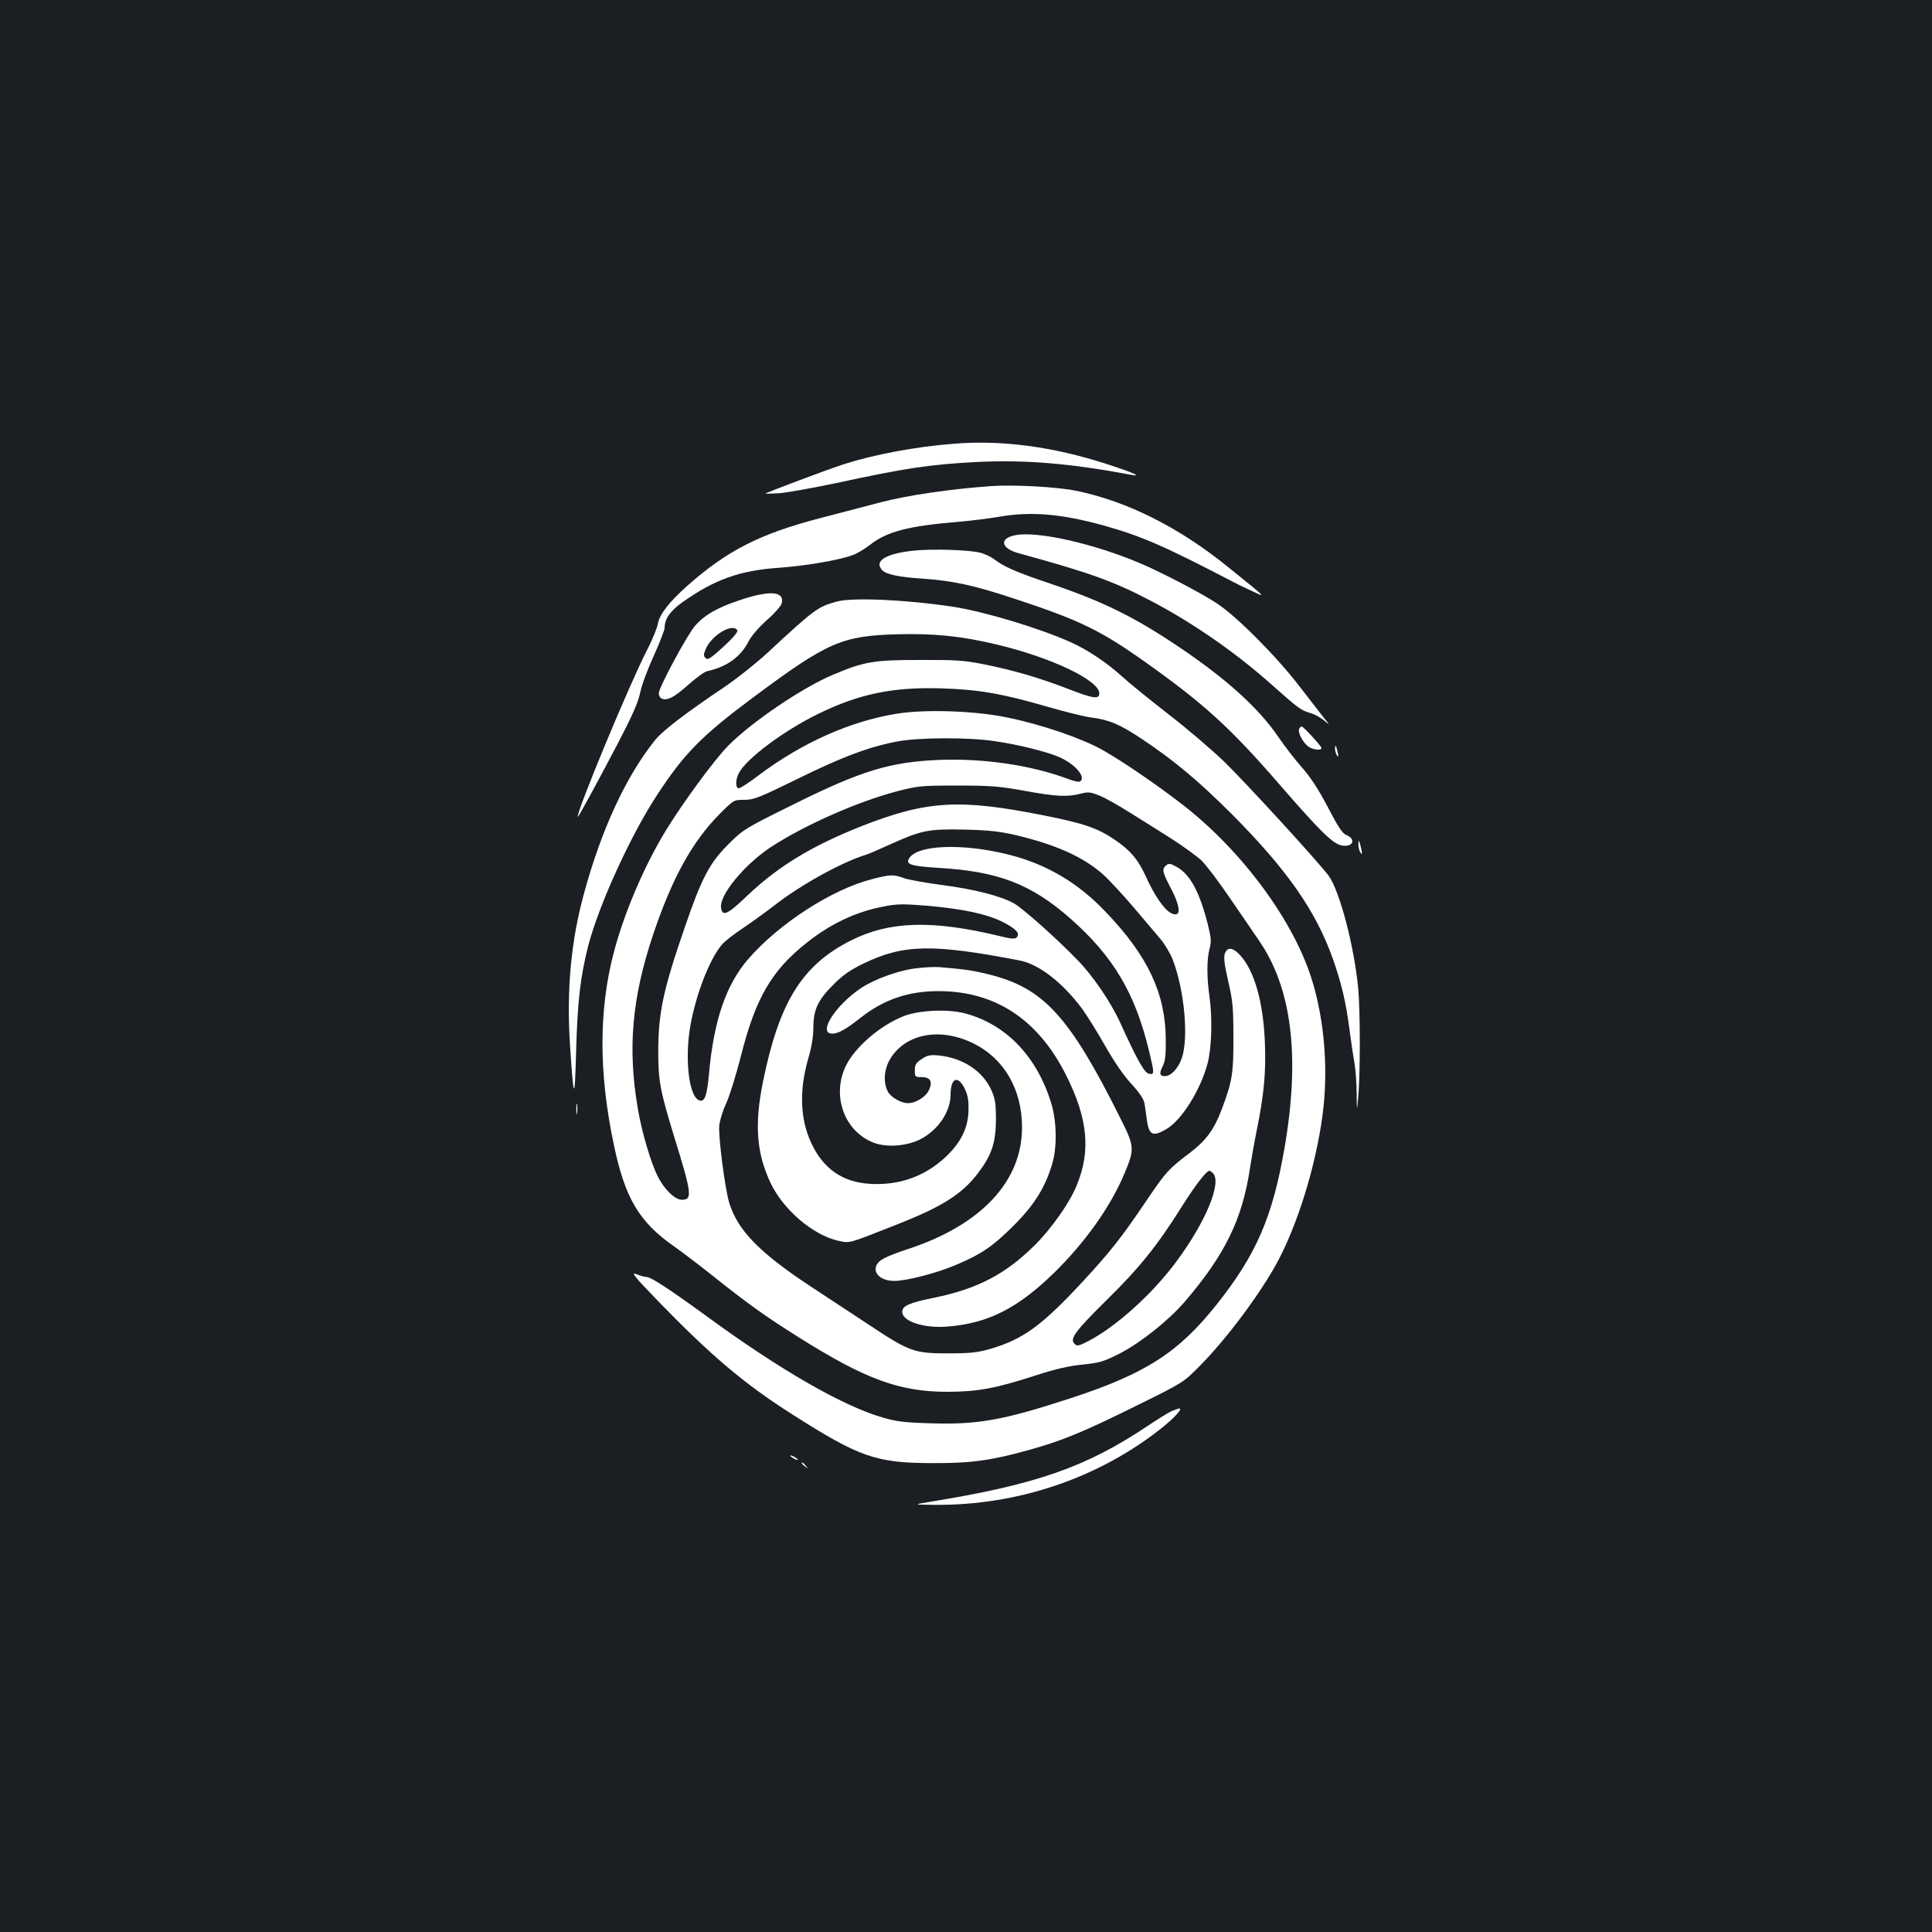 <?xml version="1.0" standalone="no"?>
<!DOCTYPE svg PUBLIC "-//W3C//DTD SVG 20010904//EN"
 "http://www.w3.org/TR/2001/REC-SVG-20010904/DTD/svg10.dtd">
<svg version="1.0" xmlns="http://www.w3.org/2000/svg"
 width="1000pt" height="1000pt" viewBox="0 0 1000 1000"
 preserveAspectRatio="xMidYMid meet">
<rect width="100%" height="100%" fill="#1b1f23"/>
<g transform="translate(0,1000) scale(0.1,-0.1)"
fill="#ffffff" stroke="none">
<path d="M4935 7703 c-195 -15 -408 -55 -565 -105 -81 -26 -399 -145 -408
-153 -1 -1 30 0 70 2 40 3 174 27 298 53 355 77 489 97 732 109 241 12 482 -8
783 -65 74 -14 29 7 -119 55 -276 89 -542 125 -791 104z"/>
<path d="M5130 7484 c-211 -15 -434 -48 -568 -83 -81 -21 -227 -59 -325 -85
-304 -80 -472 -165 -676 -345 -97 -86 -147 -150 -156 -200 -4 -22 -29 -84 -57
-138 -88 -170 -359 -822 -358 -861 0 -9 86 148 210 384 73 140 104 210 114
261 8 39 40 124 71 191 30 67 55 131 55 142 0 46 28 87 91 132 166 118 297
165 498 179 137 10 308 38 382 65 23 7 63 32 91 53 86 69 200 99 458 120 69 6
163 18 210 26 164 29 322 16 543 -45 193 -54 315 -107 662 -288 22 -12 69 -35
105 -51 76 -36 81 -41 -121 122 -256 208 -526 343 -790 397 -99 20 -320 32
-439 24z"/>
<path d="M5256 7230 c-86 -16 -76 -69 18 -94 369 -101 490 -145 681 -245 220
-115 443 -270 632 -439 131 -117 149 -130 194 -142 21 -6 53 -23 71 -38 33
-27 33 -27 0 13 -17 22 -73 94 -124 160 -119 156 -329 367 -431 433 -83 54
-289 162 -397 207 -240 102 -531 167 -644 145z"/>
<path d="M4730 7150 c-144 -15 -207 -53 -165 -100 20 -23 87 -37 210 -45 157
-11 264 -34 470 -102 341 -112 451 -165 683 -330 303 -215 440 -340 690 -628
215 -248 280 -312 326 -321 60 -11 78 34 22 55 -17 7 -43 46 -92 141 -47 90
-89 155 -132 204 -35 39 -91 111 -125 161 -99 146 -264 297 -507 461 -235 159
-396 239 -676 334 -175 59 -237 86 -289 126 -16 12 -48 27 -70 33 -58 15 -247
21 -345 11z"/>
<path d="M3830 6894 c-118 -39 -185 -78 -233 -134 -42 -49 -187 -319 -187
-348 0 -13 7 -25 15 -28 29 -12 65 7 137 71 40 36 84 68 98 71 102 22 175 75
215 155 14 27 53 73 95 110 39 34 73 73 76 86 16 63 -61 69 -216 17z m-14
-156 c5 -8 -21 -39 -71 -85 -67 -61 -82 -71 -93 -59 -11 11 -11 19 1 47 30 71
139 136 163 97z"/>
<path d="M4330 6886 c-98 -27 -114 -39 -362 -269 -58 -53 -155 -130 -214 -170
-207 -139 -326 -230 -366 -281 -148 -186 -274 -457 -364 -786 -68 -245 -92
-501 -74 -783 19 -298 25 -305 32 -37 7 258 22 385 63 546 55 210 218 569 356
779 140 215 233 309 504 510 379 282 453 314 740 322 187 5 329 -9 510 -52
284 -67 535 -186 535 -254 0 -32 -32 -27 -166 25 -145 56 -282 96 -434 126
-99 20 -145 23 -330 22 -237 0 -286 -8 -445 -75 -159 -66 -422 -244 -545 -368
-73 -74 -238 -299 -325 -442 -113 -186 -217 -431 -269 -633 -77 -295 -77 -621
1 -990 58 -278 131 -401 313 -528 36 -25 124 -92 196 -149 182 -145 272 -210
442 -317 352 -222 528 -286 777 -286 155 1 242 16 450 83 107 35 178 51 248
58 88 9 109 15 192 57 106 54 251 169 336 267 209 243 300 429 339 694 7 44
22 132 35 195 38 187 48 300 42 453 -8 212 -55 375 -130 455 -37 39 -64 41
-77 7 -7 -19 -3 -56 17 -143 24 -102 27 -139 27 -292 1 -186 -6 -227 -60 -371
-39 -104 -81 -162 -164 -225 -112 -85 -124 -98 -223 -244 -132 -196 -189 -268
-337 -428 -208 -224 -306 -295 -475 -344 -66 -19 -104 -23 -220 -23 -173 0
-198 9 -406 147 -79 52 -216 142 -304 200 -265 175 -378 291 -421 434 -22 74
-57 344 -51 399 3 28 19 79 36 115 17 36 51 146 76 244 75 298 158 442 340
586 122 97 253 160 394 187 74 15 102 15 230 5 182 -16 307 -42 391 -84 70
-36 92 -60 72 -80 -9 -9 -27 -8 -84 6 -351 85 -572 79 -772 -21 -253 -127
-372 -317 -456 -728 -46 -224 -35 -375 40 -531 67 -138 218 -266 348 -296 62
-13 46 -18 297 81 242 95 345 160 428 270 71 94 91 157 92 276 0 84 -4 108
-24 153 -45 99 -147 166 -272 179 -46 4 -59 1 -89 -19 -29 -19 -35 -30 -35
-58 0 -33 2 -35 34 -35 47 0 60 -23 39 -68 -17 -35 -68 -67 -108 -67 -36 0
-90 31 -105 61 -25 48 -19 119 15 172 81 128 258 160 427 77 161 -79 253 -239
253 -436 0 -279 -212 -505 -590 -629 -47 -15 -102 -36 -122 -47 -82 -40 -48
-118 51 -118 64 0 226 42 324 85 129 55 187 95 292 200 108 107 164 197 201
320 26 87 24 220 -5 315 -74 243 -236 411 -451 466 -87 22 -234 15 -311 -15
-121 -47 -251 -158 -300 -256 -76 -155 -10 -341 144 -400 69 -26 176 -17 246
21 89 48 151 141 151 228 1 86 36 103 72 34 16 -32 22 -60 21 -108 0 -95 -38
-173 -119 -249 -106 -99 -236 -146 -384 -139 -146 7 -248 76 -311 212 -58 123
-63 274 -15 439 17 58 26 112 26 159 0 93 24 143 107 225 46 46 86 74 155 107
206 99 356 101 804 15 101 -19 223 -114 324 -249 26 -36 80 -122 120 -193 45
-79 95 -153 135 -196 44 -48 65 -80 69 -103 3 -18 8 -53 11 -77 11 -87 30 -97
101 -56 81 47 179 205 215 343 21 84 25 232 9 346 -14 97 -14 187 0 243 11 42
9 58 -9 131 -44 171 -92 258 -164 297 -30 16 -38 17 -51 6 -23 -20 -20 -34 24
-118 54 -103 54 -156 1 -129 -36 19 -84 88 -130 189 -40 88 -79 134 -156 187
-91 63 -163 88 -370 129 -435 87 -605 78 -940 -53 -259 -102 -433 -207 -593
-358 -107 -103 -134 -115 -140 -65 -8 65 119 219 254 310 172 113 443 234 652
290 112 29 126 31 317 31 175 0 219 -4 347 -27 162 -30 225 -33 292 -15 38 10
50 9 97 -10 30 -12 99 -51 154 -86 55 -34 152 -95 215 -135 63 -40 134 -92
158 -114 24 -23 89 -109 145 -191 56 -82 126 -183 154 -225 170 -247 213 -599
132 -1071 -62 -359 -146 -553 -350 -810 -198 -250 -369 -360 -754 -486 -352
-115 -484 -139 -728 -131 -136 4 -177 9 -252 31 -205 60 -528 246 -903 520
-193 141 -293 206 -314 206 -10 0 -35 7 -54 15 -30 12 -12 -11 106 -133 279
-288 450 -433 698 -591 351 -224 436 -254 732 -254 197 -1 302 14 496 68 172
48 277 91 554 228 245 121 245 121 330 207 140 141 316 378 403 540 106 199
197 496 232 755 31 229 12 484 -52 695 -92 308 -363 676 -673 916 -135 104
-301 218 -413 282 -104 59 -310 130 -487 167 -168 36 -428 45 -577 21 -240
-38 -492 -150 -719 -321 -47 -36 -92 -65 -100 -65 -18 0 -18 43 0 78 39 75
231 219 411 307 212 104 389 140 639 132 192 -6 314 -27 551 -96 94 -27 195
-52 225 -55 92 -12 146 -35 259 -110 168 -112 292 -216 462 -385 290 -291 439
-504 528 -754 45 -128 68 -226 86 -367 9 -69 21 -147 26 -174 5 -27 10 -94 11
-150 1 -101 1 -101 8 -26 11 118 11 444 0 565 -21 218 -95 500 -152 581 -48
66 -432 486 -545 595 -66 63 -196 174 -290 246 -94 73 -201 160 -238 194 -79
71 -176 136 -261 174 -159 72 -450 160 -609 184 -241 37 -524 50 -605 27z
m817 -722 c121 -17 268 -54 334 -82 84 -36 143 -106 109 -127 -6 -4 -36 3 -67
15 -185 69 -429 105 -655 97 -260 -10 -409 -55 -770 -235 -235 -116 -252 -126
-321 -195 -103 -101 -143 -176 -230 -429 -114 -330 -139 -446 -140 -648 0
-155 10 -206 83 -445 91 -294 95 -325 39 -325 -35 0 -89 52 -123 118 -38 75
-85 235 -105 356 -53 311 -30 571 79 897 98 292 202 482 346 627 72 72 72 72
126 72 50 0 77 11 279 110 231 114 376 168 524 194 110 19 362 20 492 0z m113
-487 c212 -51 353 -115 456 -209 31 -29 100 -104 153 -166 53 -63 115 -136
138 -163 23 -27 51 -75 63 -106 61 -159 83 -406 47 -510 -19 -54 -56 -93 -88
-93 -27 0 -30 14 -11 51 13 26 17 58 16 139 -1 237 -93 433 -311 660 -142 150
-306 247 -500 296 -237 60 -473 52 -517 -18 -20 -32 7 -41 151 -50 309 -18
479 -83 683 -262 221 -195 334 -384 406 -680 30 -124 30 -128 2 -124 -24 3
-62 71 -150 265 -49 107 -141 242 -220 323 -105 109 -280 265 -328 293 -68 39
-204 74 -373 96 -83 11 -172 27 -196 35 -56 21 -72 20 -166 -4 -209 -53 -484
-231 -643 -415 -114 -132 -177 -316 -202 -590 -11 -121 -23 -151 -52 -140 -53
21 -75 220 -44 390 30 164 99 340 162 415 15 18 64 56 108 85 45 30 119 84
166 120 133 104 348 223 470 260 14 4 74 30 133 57 158 71 194 78 382 74 126
-3 182 -10 265 -29z m1018 -1749 c48 -48 -37 -253 -190 -459 -121 -164 -309
-334 -452 -409 -52 -27 -61 -29 -74 -16 -27 26 3 66 166 227 168 165 261 280
386 479 71 113 130 190 146 190 3 0 11 -5 18 -12z"/>
<path d="M6724 6226 c-7 -19 21 -71 48 -90 23 -17 68 -22 68 -8 0 10 -94 112
-103 112 -4 0 -10 -6 -13 -14z"/>
<path d="M6910 6124 c0 -10 5 -26 10 -34 8 -11 9 -7 4 15 -8 37 -14 45 -14 19z"/>
<path d="M7031 5630 c0 -14 4 -32 9 -40 9 -13 10 -13 9 0 -1 8 -5 26 -9 40 -8
25 -8 25 -9 0z"/>
<path d="M4750 4989 c-92 -9 -220 -55 -293 -103 -133 -89 -227 -236 -149 -236
31 0 70 22 145 81 119 95 249 139 404 139 294 0 516 -146 661 -435 112 -222
129 -391 56 -568 -36 -91 -130 -224 -219 -313 -152 -150 -296 -225 -520 -271
-128 -26 -165 -42 -165 -73 0 -50 114 -87 238 -76 206 17 358 94 544 274 163
159 296 345 369 520 53 127 52 137 -26 292 -259 518 -393 665 -671 735 -82 21
-127 28 -259 39 -22 2 -74 0 -115 -5z"/>
<path d="M2983 4260 c0 -25 2 -35 4 -22 2 12 2 32 0 45 -2 12 -4 2 -4 -23z"/>
<path d="M6064 2696 c-17 -8 -71 -41 -120 -74 -322 -216 -579 -306 -1134 -396
-85 -14 -85 -14 28 -15 428 -4 848 138 1174 397 69 55 112 103 91 102 -4 -1
-22 -7 -39 -14z"/>
<path d="M4090 2466 c0 -3 9 -10 20 -16 11 -6 20 -8 20 -6 0 3 -9 10 -20 16
-11 6 -20 8 -20 6z"/>
<path d="M4150 2426 c0 -2 8 -10 18 -17 15 -13 16 -12 3 4 -13 16 -21 21 -21
13z"/>
</g>
</svg>
